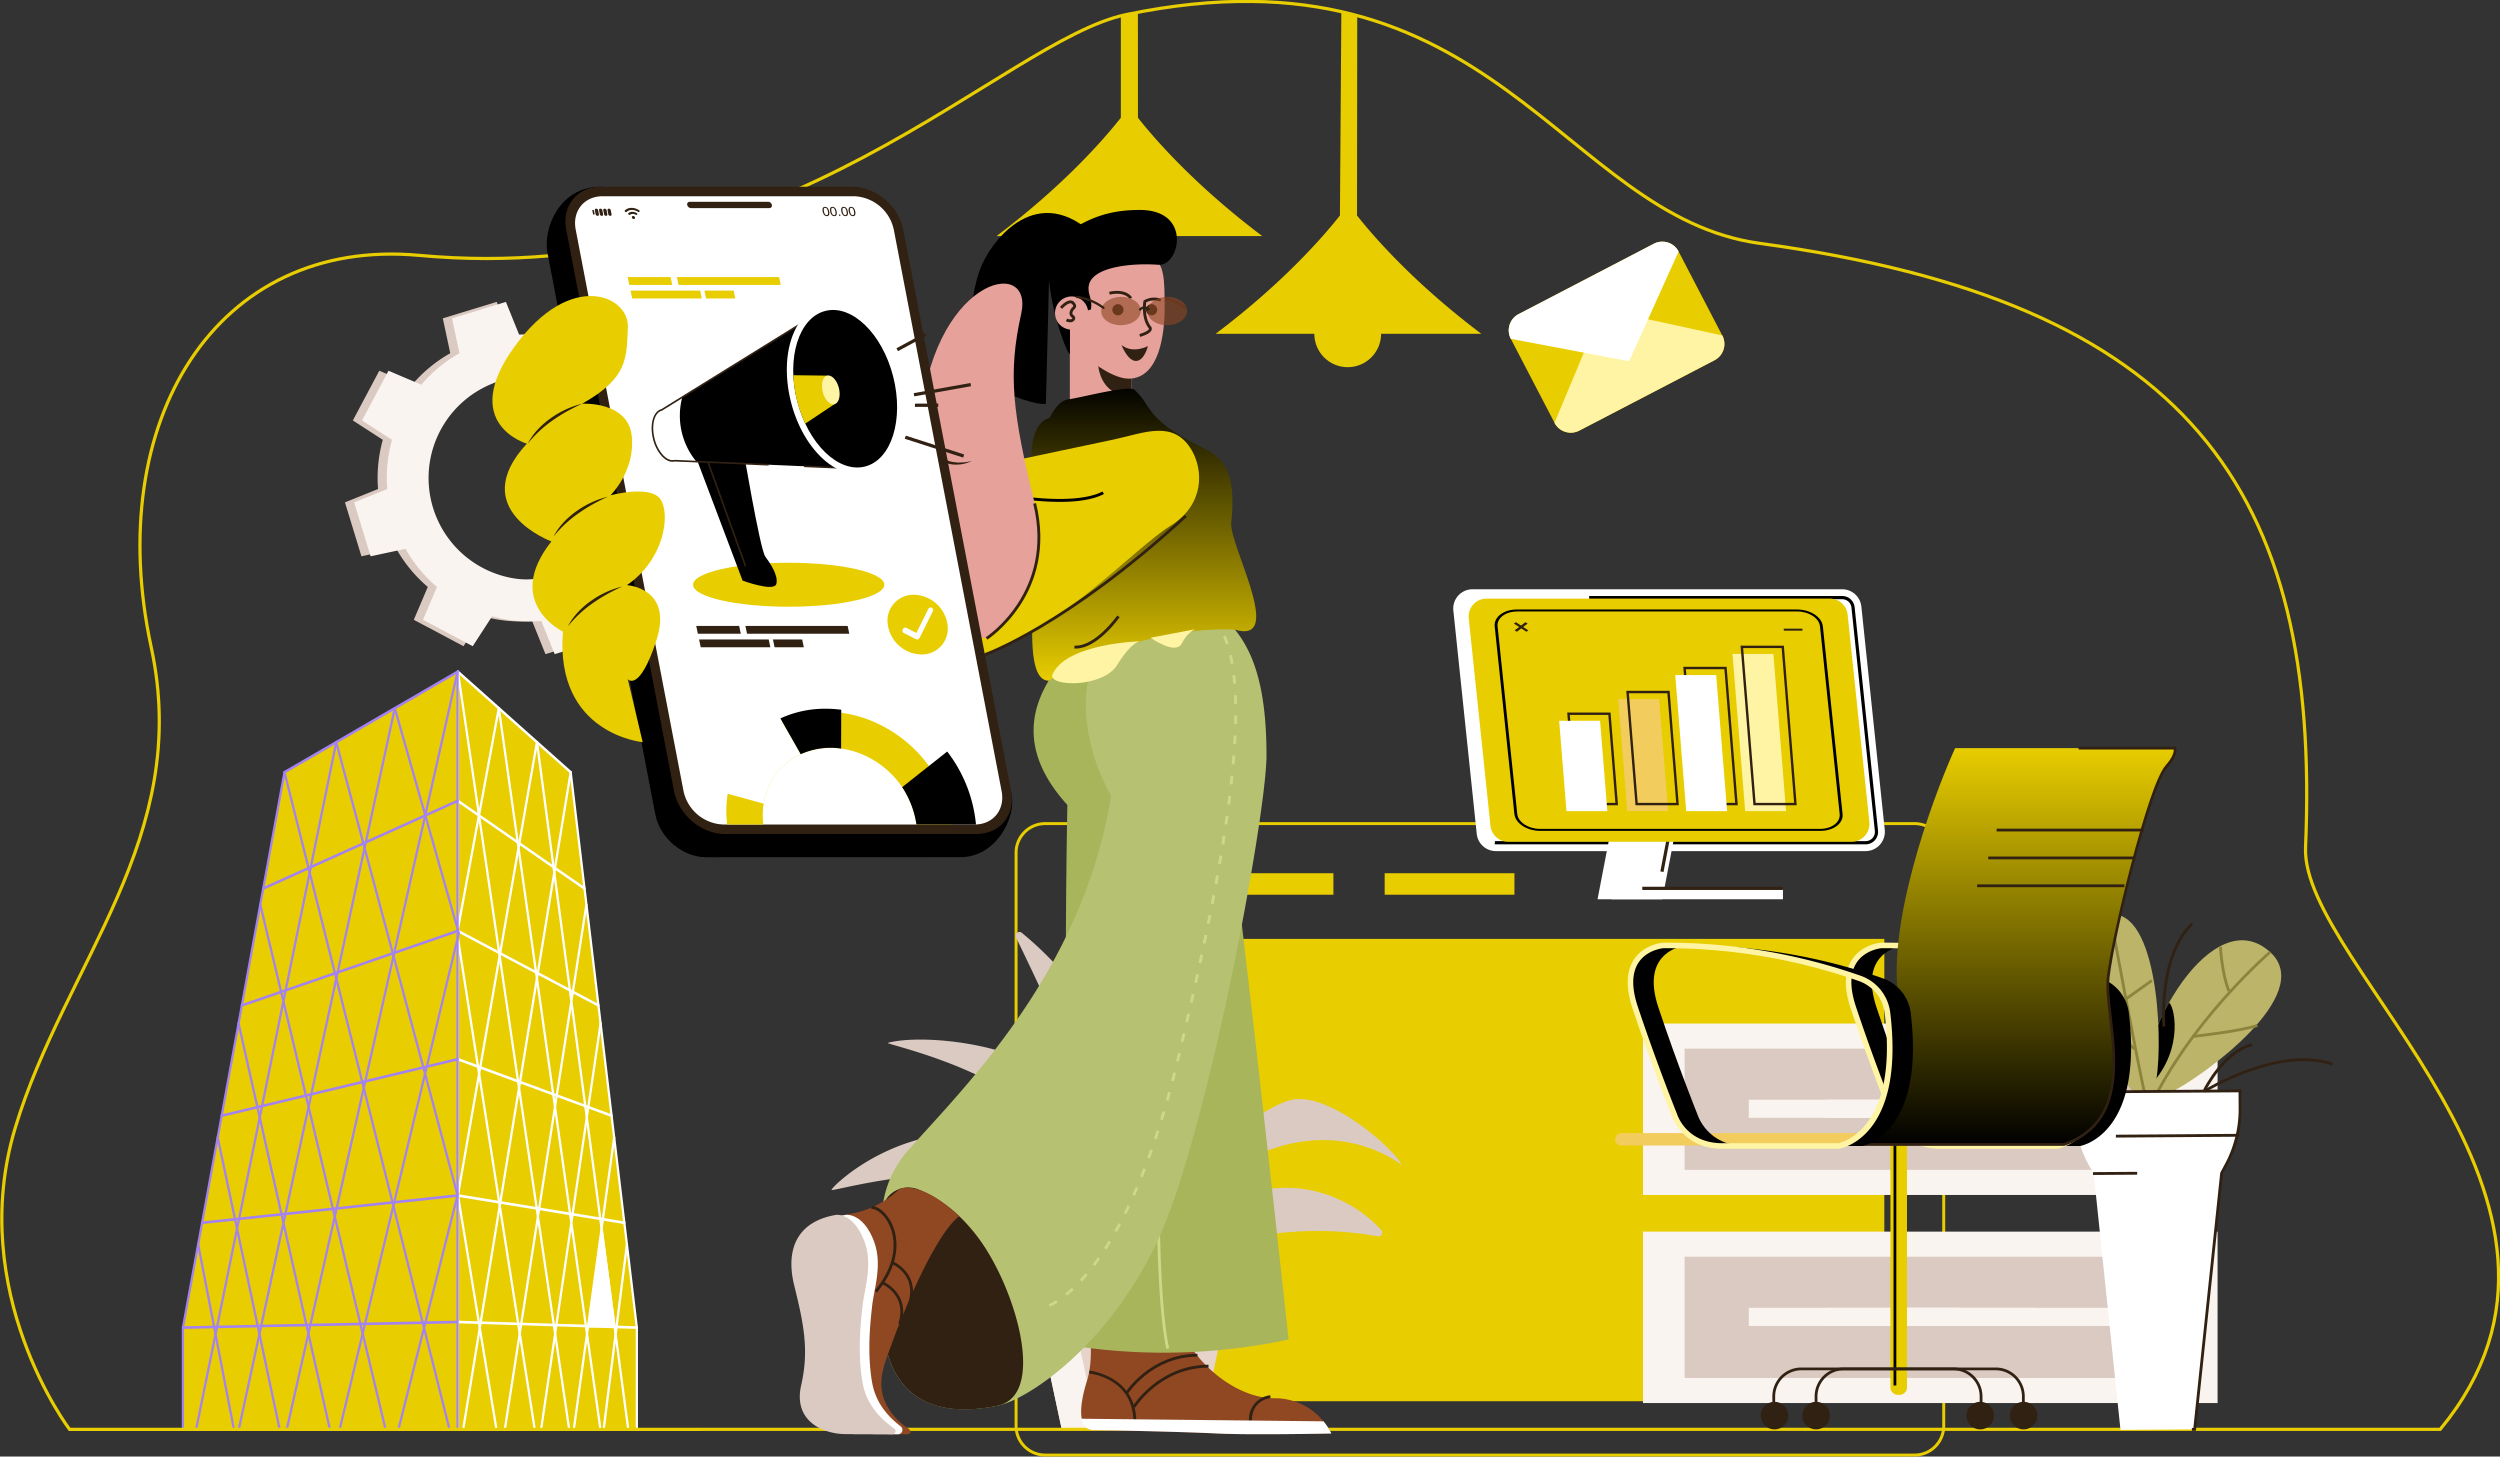 <svg xmlns="http://www.w3.org/2000/svg" xmlns:xlink="http://www.w3.org/1999/xlink" width="775.684" height="451.923" viewBox="0 0 775.684 451.923"><rect x="0" y="0" width="775.684" height="451.923" fill="#333333" stroke="none"/><defs><linearGradient id="a" x1="23.88" y1="0.5" x2="24.88" y2="0.5" gradientUnits="objectBoundingBox"><stop offset="0" stop-color="#a382f2"/><stop offset="1" stop-color="#d2d7f6"/></linearGradient><linearGradient id="b" x1="38.966" y1="0.5" x2="39.966" y2="0.5" xlink:href="#a"/><linearGradient id="c" x1="25.024" y1="0.5" x2="26.024" y2="0.5" xlink:href="#a"/><linearGradient id="d" x1="179.393" y1="0.5" x2="180.393" y2="0.5" xlink:href="#a"/><linearGradient id="e" x1="29.461" y1="0.5" x2="30.461" y2="0.5" xlink:href="#a"/><linearGradient id="f" x1="105.108" y1="0.5" x2="106.108" y2="0.5" xlink:href="#a"/><linearGradient id="g" x1="37.605" y1="0.5" x2="38.605" y2="0.5" xlink:href="#a"/><linearGradient id="h" x1="33.223" y1="0.5" x2="34.223" y2="0.5" xlink:href="#a"/><linearGradient id="i" x1="30.063" y1="0.5" x2="31.063" y2="0.5" xlink:href="#a"/><linearGradient id="j" x1="27.603" y1="0.5" x2="28.603" y2="0.5" xlink:href="#a"/><linearGradient id="k" x1="25.684" y1="0.5" x2="26.684" y2="0.5" xlink:href="#a"/><linearGradient id="l" x1="23.969" y1="0.5" x2="24.969" y2="0.5" xlink:href="#a"/><linearGradient id="m" x1="0.5" x2="0.5" y2="1" gradientUnits="objectBoundingBox"><stop offset="0" stop-color="#e8cd00"/><stop offset="1"/></linearGradient><linearGradient id="n" x1="0.5" x2="0.5" y2="1" gradientUnits="objectBoundingBox"><stop offset="0"/><stop offset="1" stop-color="#e8cd00"/></linearGradient></defs><g transform="translate(-758.757 3519.409)"><g transform="translate(1073.559 -3264.326)" style="isolation:isolate"><g transform="translate(19.039 36.23)"><rect width="250.815" height="143.449" transform="translate(250.815 143.449) rotate(180)" fill="#e8cd00"/></g><rect width="78.931" height="6.667" transform="translate(98.919 22.525) rotate(180)" fill="#e8cd00"/><rect width="40.265" height="6.667" transform="translate(155.088 22.525) rotate(180)" fill="#e8cd00"/><g transform="translate(0 0)"><path d="M1345.193,602.841H1075.409a9.489,9.489,0,0,1-9.479-9.478V415.478a9.489,9.489,0,0,1,9.479-9.478h269.784a9.491,9.491,0,0,1,9.48,9.478V593.363A9.491,9.491,0,0,1,1345.193,602.841ZM1075.409,406.92a8.568,8.568,0,0,0-8.559,8.558V593.363a8.568,8.568,0,0,0,8.559,8.558h269.784a8.568,8.568,0,0,0,8.559-8.558V415.478a8.568,8.568,0,0,0-8.559-8.558Z" transform="translate(-1065.93 -406)" fill="#e8cd00"/></g></g><g transform="translate(815.166 -3311.393)"><g transform="translate(85.07 0)"><g transform="translate(0.6 0.409)"><path d="M913.349,820.593V585.526L948.335,616.7l20.529,172.326v31.572Z" transform="translate(-913.349 -585.526)" fill="#e8cd00"/></g><g transform="translate(40.771 171.379)"><path d="M983.434,878.773l-8.778.189,4.519-32.507Z" transform="translate(-974.656 -846.455)" fill="#fff"/></g><g transform="translate(0.251 0.001)"><path d="M968.329,820.378l0-31.515L947.824,616.7l-34.309-30.566V820.378h-.7V585.313a.422.422,0,0,1,.194-.367.308.308,0,0,1,.367.043l34.986,31.168a.424.424,0,0,1,.134.268l20.532,172.383v31.571Z" transform="translate(-912.816 -584.904)" fill="#fff"/></g><g transform="translate(1.88 31.17)"><path d="M915.3,836.778,948.665,632.8a.361.361,0,0,1,.41-.325.411.411,0,0,1,.277.479L916.014,836.778Z" transform="translate(-915.302 -632.473)" fill="#fff"/></g><g transform="translate(0.251 21.849)"><path d="M966.362,831.873h-.708l-17.311-130.33-20.266,130.33h-.71l20.649-132.793-10.376-78.115L913.523,759.208l11.955,72.666h-.713l-11.943-72.591a.489.489,0,0,1,0-.158l24.525-140.551a.405.405,0,0,1,.351-.327.374.374,0,0,1,.338.345L948.4,696.626l4.281-27.531a.359.359,0,0,1,.406-.328.408.408,0,0,1,.282.475l-4.643,29.849Z" transform="translate(-912.815 -618.247)" fill="#fff"/></g><g transform="translate(0 11.311)"><path d="M957.609,826.328H956.9l-8.677-61.581L939.2,826.328h-.708l9.387-64.049-22.2-157.526-12.54,67.654,24.086,153.921h-.711L912.438,672.475a.467.467,0,0,1,0-.16l12.945-69.828a.394.394,0,0,1,.35-.322.373.373,0,0,1,.336.341l22.165,157.31,8.723-59.507a.361.361,0,0,1,.4-.335.408.408,0,0,1,.286.471l-9.063,61.838Z" transform="translate(-912.432 -602.164)" fill="#fff"/><path d="M981.815,913.863l7.23-57.456a.368.368,0,0,1,.4-.343.4.4,0,0,1,.3.462l-7.216,57.337Z" transform="translate(-936.353 -689.699)" fill="#fff"/></g><g transform="translate(0.25)"><path d="M947.329,820.377l-34.509-235a.41.41,0,0,1,.286-.472.357.357,0,0,1,.4.335l34.53,235.134Z" transform="translate(-912.814 -584.902)" fill="#fff"/><path d="M967.69,896.422l12.538-90.605a.362.362,0,0,1,.4-.339.406.406,0,0,1,.287.47L968.4,896.422Z" transform="translate(-931.734 -660.947)" fill="#fff"/></g><g transform="translate(0.251 40.076)"><path d="M913.343,646.121l39.285,27.19a.449.449,0,0,1,.122.56.344.344,0,0,1-.3.2.316.316,0,0,1-.179-.056l-39.285-27.192a.449.449,0,0,1-.123-.559A.326.326,0,0,1,913.343,646.121Z" transform="translate(-912.815 -646.065)" fill="#fff"/></g><g transform="translate(0.25 80.428)"><path d="M913.307,707.685l43.609,23.109a.437.437,0,0,1,.174.539.35.35,0,0,1-.318.24.3.3,0,0,1-.144-.037l-43.607-23.108a.439.439,0,0,1-.174-.539A.33.33,0,0,1,913.307,707.685Z" transform="translate(-912.815 -707.649)" fill="#fff"/></g><g transform="translate(0.251 120.225)"><path d="M913.27,768.4l47.681,17.524a.426.426,0,0,1,.229.513.36.36,0,0,1-.334.286.3.3,0,0,1-.1-.019L913.06,769.182a.427.427,0,0,1-.229-.512A.345.345,0,0,1,913.27,768.4Z" transform="translate(-912.815 -768.385)" fill="#fff"/></g><g transform="translate(0.451 162.541)"><path d="M913.519,832.971l51.439,8.43a.4.4,0,0,1,.3.461.372.372,0,0,1-.345.352.2.2,0,0,1-.049,0l-51.441-8.429a.4.4,0,0,1-.3-.461A.366.366,0,0,1,913.519,832.971Z" transform="translate(-913.12 -832.967)" fill="#fff"/></g><g transform="translate(0.45 201.762)"><path d="M913.469,892.825h.01l55.314,1.734a.387.387,0,0,1,.34.419.382.382,0,0,1-.351.4h-.009l-55.312-1.733a.387.387,0,0,1-.341-.419A.381.381,0,0,1,913.469,892.825Z" transform="translate(-913.12 -892.825)" fill="#fff"/></g></g><g transform="translate(0 0.002)"><g transform="translate(0.351 0.407)"><path d="M783.138,820.593V789.021L814.648,616.7l53.7-31.169V820.593Z" transform="translate(-783.138 -585.526)" fill="#e8cd00"/></g><g transform="translate(0 0)" style="mix-blend-mode:multiply;isolation:isolate"><path d="M867.818,820.378V585.972L814.769,616.76,783.3,788.849v31.529h-.7V788.807a.463.463,0,0,1,.008-.085L814.12,616.4a.409.409,0,0,1,.187-.281l53.7-31.168a.313.313,0,0,1,.34.019.435.435,0,0,1,.166.348V820.378Z" transform="translate(-782.602 -584.905)" fill="url(#a)"/></g><g transform="translate(31.512 31.169)" style="mix-blend-mode:multiply;isolation:isolate"><path d="M881.875,836.778,830.708,633a.422.422,0,0,1,.237-.506.344.344,0,0,1,.432.277L882.6,836.778Z" transform="translate(-830.694 -632.475)" fill="url(#b)"/></g><g transform="translate(4.091 21.847)" style="mix-blend-mode:multiply;isolation:isolate"><path d="M851.6,831.873l18.351-72.664L832.722,620.194l-16.083,78.885,31.7,132.795h-.727L816.3,700.717,789.563,831.873h-.717L815.917,699.1,808.8,669.279a.422.422,0,0,1,.243-.5.348.348,0,0,1,.43.283l6.777,28.4,16.085-78.892a.339.339,0,0,1,.674-.029l37.644,140.552a.459.459,0,0,1,0,.236L852.33,831.873Z" transform="translate(-788.846 -618.247)" fill="url(#c)"/></g><g transform="translate(4.723 11.309)" style="mix-blend-mode:multiply;isolation:isolate"><path d="M800.891,913.862l-11.072-57.306a.413.413,0,0,1,.264-.488.35.35,0,0,1,.418.309l11.106,57.485Z" transform="translate(-789.81 -689.697)" fill="url(#d)"/><path d="M840.3,826.328l36.973-153.917-19.46-68.384-34.228,158.25,14.411,64.05h-.721l-14.044-62.41-13.5,62.41h-.721l13.852-64.045-13.905-61.8a.418.418,0,0,1,.248-.5.35.35,0,0,1,.428.292l13.584,60.372,34.21-158.173a.366.366,0,0,1,.326-.308.341.341,0,0,1,.345.278l19.87,69.829a.47.47,0,0,1,0,.239L841.022,826.328Z" transform="translate(-796.406 -602.164)" fill="url(#e)"/></g><g transform="translate(10.784 0)" style="mix-blend-mode:multiply;isolation:isolate"><path d="M818.281,896.422,799.07,805.98a.417.417,0,0,1,.255-.494.35.35,0,0,1,.424.3L819,896.422Z" transform="translate(-799.059 -660.949)" fill="url(#f)"/><path d="M832.49,820.378h-.723l53.014-235.169a.344.344,0,0,1,.425-.29.419.419,0,0,1,.25.5Z" transform="translate(-810.336 -584.905)" fill="url(#g)"/></g><g transform="translate(24.911 40.073)" style="mix-blend-mode:multiply;isolation:isolate"><path d="M820.844,673.281l60.3-27.191a.34.34,0,0,1,.454.235.435.435,0,0,1-.2.527l-60.3,27.192a.322.322,0,0,1-.126.026.354.354,0,0,1-.327-.261A.435.435,0,0,1,820.844,673.281Z" transform="translate(-820.621 -646.063)" fill="url(#h)"/></g><g transform="translate(18.279 80.427)" style="mix-blend-mode:multiply;isolation:isolate"><path d="M810.75,730.774l66.938-23.109a.346.346,0,0,1,.432.276.422.422,0,0,1-.235.507l-66.938,23.109a.329.329,0,0,1-.1.016.361.361,0,0,1-.335-.292A.424.424,0,0,1,810.75,730.774Z" transform="translate(-810.499 -707.649)" fill="url(#i)"/></g><g transform="translate(12.023 120.221)" style="mix-blend-mode:multiply;isolation:isolate"><path d="M801.232,785.917l73.192-17.526a.357.357,0,0,1,.413.318.413.413,0,0,1-.273.483l-73.192,17.526a.29.29,0,0,1-.071.008.368.368,0,0,1-.341-.326A.41.41,0,0,1,801.232,785.917Z" transform="translate(-800.952 -768.382)" fill="url(#j)"/></g><g transform="translate(5.948 162.541)" style="mix-blend-mode:multiply;isolation:isolate"><path d="M792,841.4l78.96-8.43a.38.38,0,0,1,.38.369.394.394,0,0,1-.316.444l-78.959,8.431h-.033a.375.375,0,0,1-.347-.37A.394.394,0,0,1,792,841.4Z" transform="translate(-791.68 -832.97)" fill="url(#k)"/></g><g transform="translate(0 201.758)" style="mix-blend-mode:multiply;isolation:isolate"><path d="M782.945,894.558l84.909-1.734c.207-.025.352.175.355.4a.386.386,0,0,1-.343.415l-84.907,1.733h-.007a.413.413,0,0,1-.006-.816Z" transform="translate(-782.602 -892.822)" fill="url(#l)"/></g></g></g><path d="M570.087,167.686c-21.031-15.849-33.507-30.285-38.57-36.715L531.5,98.263l-5.292,1.164v31.541c-5.067,6.431-17.538,20.868-38.574,36.718h30.635a10.353,10.353,0,0,0,20.706,0h31.107Z" transform="translate(580.317 -3613.848)" fill="#e8cd00"/><path d="M658.061,201.353c-21.032-15.847-33.507-30.283-38.57-36.713l.065-61.967-4.929-1.37-.442,63.334c-5.065,6.428-17.538,20.868-38.572,36.715h30.635a10.353,10.353,0,0,0,20.707,0h31.108Z" transform="translate(560.315 -3617.19)" fill="#e8cd00"/><g transform="translate(1016.759 -3230.235)"><path d="M598.235,544.632c-2.657-5.065-21.484-21.718-33.248-20.185-9.66,1.256-33.655,21.738-41.555,29.035,2.906-5.645,9.167-18.981,12.014-24.527,6.654-12.946,13.766-42.084,13.174-41.516-10.5,10.084-19.507,21.969-24.287,35.852a118.11,118.11,0,0,0-3.251,12.563,73.092,73.092,0,0,0-2.918-14.421c-2.924-9.174-8.359-16.7-14.419-24.047-7.2-8.731-14.479-17.381-23.274-24.565a1.172,1.172,0,0,0-1.832,1.413c9.554,19.8,19.21,39.855,24.275,61.366.076.338.139.675.214,1.014-2.632-6.593-6.207-13.167-11.191-17.737-13.3-12.209-43.123-14.735-53.112-11.954-1.044.292,28.787,6.507,44.785,20.808,5.753,5.144,16.919,29.2,17.793,30.732-2.4-2.963-18.462-21.452-26.782-22.847-32.291-5.412-53.549,16.39-53.238,16.9-.053.739,26.373-7.381,50.233-4.041,18.823,2.632,26.1,16.645,36.892,24.929a27.066,27.066,0,0,0,6.275,11.322,1.152,1.152,0,0,0,1.956-.717,1.2,1.2,0,0,0,1.3-.76,40.745,40.745,0,0,0,1.276-3.973A106.848,106.848,0,0,1,590.8,566.915a1.176,1.176,0,0,0,1.136-1.948c-9.657-10.469-24.439-15.391-38.406-12.024A86.708,86.708,0,0,0,523,567.219a37.8,37.8,0,0,1,6.214-8.624C569.819,519.664,598.784,545.682,598.235,544.632Z" transform="translate(-421.378 -472.516)" fill="#dbcac2"/><path d="M553.394,655.163h-43.22l-12.422-58.041h68.063Z" transform="translate(-438.742 -500.845)" fill="#e6d4cb"/><path d="M521.292,655.163H510.174l-12.422-58.041h10.923Z" transform="translate(-438.742 -500.845)" fill="#faf4f0"/></g><g transform="translate(1268.539 -3201.831)"><rect width="178.27" height="53.187" transform="translate(0 0)" fill="#faf4f0"/><rect width="152.471" height="37.614" transform="translate(12.898 7.786)" fill="#dbcac2"/><rect width="64.94" height="5.62" transform="translate(32.823 23.637)" fill="#faf4f0"/><rect width="64.938" height="5.62" transform="translate(56.748 23.637)" fill="#faf4f0"/><rect width="64.938" height="5.62" transform="translate(80.862 23.637)" fill="#faf4f0"/></g><g transform="translate(1268.539 -3137.268)"><rect width="178.27" height="53.186" fill="#faf4f0"/><rect width="152.471" height="37.617" transform="translate(12.898 7.784)" fill="#dbcac2"/><rect width="64.94" height="5.622" transform="translate(32.823 23.637)" fill="#faf4f0"/><rect width="64.938" height="5.622" transform="translate(56.748 23.637)" fill="#faf4f0"/><rect width="64.938" height="5.622" transform="translate(80.862 23.637)" fill="#faf4f0"/></g><g transform="translate(1226.88 -3444.432)"><path d="M757.169,232.087l-41.962,21.836a5.693,5.693,0,0,1-7.678-2.422l-13.557-26.055a5.691,5.691,0,0,1,2.422-7.676l41.962-21.836a5.692,5.692,0,0,1,7.676,2.422l13.558,26.053A5.692,5.692,0,0,1,757.169,232.087Z" transform="translate(-693.328 -195.29)" fill="#e8cd00"/><path d="M761.347,238.467,719.385,260.3a5.693,5.693,0,0,1-7.678-2.422l13.24-31.669a4.658,4.658,0,0,1,5.289-2.752l33.534,7.329A5.692,5.692,0,0,1,761.347,238.467Z" transform="translate(-697.506 -201.67)" fill="#fff4a3"/><path d="M730.668,232.4l-36.7-6.955a5.691,5.691,0,0,1,2.422-7.676l41.962-21.836a5.692,5.692,0,0,1,7.676,2.422Z" transform="translate(-693.328 -195.29)" fill="#fff"/></g><g transform="translate(865.788 -3425.745)"><path d="M241.919,296.1a44.291,44.291,0,0,0,9.761,11.832l-4.335,10.183,15.424,8.2,6.017-9.29a44.01,44.01,0,0,0,15.269,1.475l4.138,10.267,16.726-5.111-2.309-10.825a44.328,44.328,0,0,0,11.833-9.761l10.183,4.335,8.2-15.424-9.288-6.017a44.315,44.315,0,0,0,1.475-15.269l10.264-4.138-5.109-16.726-10.826,2.313a44.05,44.05,0,0,0-9.761-11.835l4.338-10.183-15.428-8.2-6.016,9.29a44.184,44.184,0,0,0-15.269-1.476l-4.138-10.266-16.724,5.11,2.31,10.826a44.071,44.071,0,0,0-11.835,9.76l-10.183-4.335-8.2,15.427,9.29,6.016a44.01,44.01,0,0,0-1.475,15.269l-10.266,4.138,5.11,16.726Zm8.532-12.755a31.56,31.56,0,1,1,39.407,20.956A31.56,31.56,0,0,1,250.45,283.349Z" transform="translate(-225.983 -219.476)" fill="#dbcac2"/><g transform="translate(2.853)"><path d="M245.614,296.1a44.276,44.276,0,0,0,9.761,11.832l-4.338,10.183,15.428,8.2,6.017-9.29a44.009,44.009,0,0,0,15.268,1.475l4.141,10.267,16.722-5.111L306.3,312.839a44.308,44.308,0,0,0,11.834-9.761l10.183,4.335,8.2-15.424-9.29-6.017a44.372,44.372,0,0,0,1.477-15.269l10.264-4.138-5.11-16.726L323.04,252.15a44.144,44.144,0,0,0-9.759-11.835l4.333-10.183-15.424-8.2-6.02,9.29a44.166,44.166,0,0,0-15.267-1.476l-4.141-10.266-16.724,5.11,2.311,10.826a44.052,44.052,0,0,0-11.833,9.76l-10.186-4.335-8.2,15.427,9.288,6.016a44.1,44.1,0,0,0-1.476,15.269l-10.266,4.138,5.114,16.726Zm8.532-12.755a31.56,31.56,0,1,1,39.407,20.956A31.56,31.56,0,0,1,254.146,283.349Z" transform="translate(-229.676 -219.476)" fill="#faf4f0"/></g></g><g transform="translate(992.278 -3402.027)"><g transform="translate(0 0)"><path d="M401.244,305.7a32.073,32.073,0,0,0,7.073,8.577l-3.144,7.377,11.181,5.946,4.362-6.731a32,32,0,0,0,11.067,1.069l3,7.438,12.121-3.7-1.673-7.847a32.059,32.059,0,0,0,8.576-7.071l7.38,3.142,5.946-11.179-6.733-4.36a32.18,32.18,0,0,0,1.072-11.067l7.439-3L465.2,272.176l-7.844,1.674a32.043,32.043,0,0,0-7.073-8.575l3.142-7.381-11.18-5.944-4.36,6.731a32.143,32.143,0,0,0-11.064-1.07l-3-7.439-12.121,3.7,1.674,7.844a32.022,32.022,0,0,0-8.579,7.074l-7.378-3.143-5.945,11.18L398.2,281.2a31.953,31.953,0,0,0-1.071,11.064l-7.44,3,3.706,12.117Zm6.182-9.24a22.872,22.872,0,1,1,28.559,15.186A22.87,22.87,0,0,1,407.426,296.464Z" transform="translate(-389.693 -250.173)" fill="#dbcac2"/></g><g transform="translate(2.071 0)"><path d="M403.922,305.7A32.109,32.109,0,0,0,411,314.282l-3.144,7.377,11.18,5.946,4.362-6.731a31.987,31.987,0,0,0,11.063,1.069l3,7.438,12.121-3.7-1.674-7.847a32.035,32.035,0,0,0,8.576-7.071l7.381,3.142,5.943-11.179-6.731-4.36a32.1,32.1,0,0,0,1.069-11.067l7.44-3-3.706-12.121-7.844,1.674a31.99,31.99,0,0,0-7.074-8.575l3.142-7.381-11.176-5.944-4.364,6.731a32.13,32.13,0,0,0-11.064-1.07l-3-7.439-12.119,3.7,1.672,7.844a31.945,31.945,0,0,0-8.575,7.074l-7.382-3.143-5.943,11.18,6.733,4.362a31.842,31.842,0,0,0-1.071,11.064l-7.44,3,3.706,12.117Zm6.182-9.24a22.872,22.872,0,1,1,28.561,15.186A22.875,22.875,0,0,1,410.1,296.464Z" transform="translate(-392.373 -250.173)" fill="#faf4f0"/></g></g><path d="M109.2,541.87s-32.243-42.559-16.843-93.586,54.949-90.017,42.19-149.057c-15.152-70.111,20.131-127.412,83.144-121.612,113.536,10.455,180.949-66.78,219.469-74.736C551.284,79.313,572.1,165.5,633.7,173.9c132.937,18.127,174.027,76.137,169.271,187.4-1.567,36.6,100.228,109.895,41.78,180.567Z" transform="translate(671.134 -3617.788)" fill="none" stroke="#e8cd00" stroke-width="1"/><g transform="translate(1398.698 -3235.875)"><g transform="translate(8.466)"><g transform="translate(16.699 8.211)"><path d="M987.527,479.492c-18.046-16.318-41.464,26.419-39.084,43.218l8.959-.06C966.079,518.393,1002.14,492.7,987.527,479.492Z" transform="translate(-948.275 -475.844)" fill="#bcb469"/></g><g transform="translate(20.791 11.524)"><path d="M954.349,523.823c13.12-24.392,34.455-42.838,34.67-43.02l-.576-.672c-.215.185-21.673,18.734-34.873,43.273Z" transform="translate(-953.57 -480.131)" fill="#8c843d"/></g><g transform="translate(31.872 34.192)"><path d="M968.009,513.782c.637-.07,15.632-1.746,20.191-3.488l-.314-.825c-4.454,1.7-19.819,3.417-19.974,3.434Z" transform="translate(-967.912 -509.469)" fill="#8c843d"/></g><g transform="translate(40.081 10.139)"><path d="M981.2,492.292l.818-.335c-2.121-5.179-2.591-13.535-2.6-13.619l-.883.046C978.556,478.735,979.02,486.977,981.2,492.292Z" transform="translate(-978.537 -478.339)" fill="#8c843d"/></g><g transform="translate(16.699 27.533)"><path d="M956.191,500.851c-5.436,9.67-8.712,20.735-7.748,27.544C960.893,517.388,958.186,502.633,956.191,500.851Z" transform="translate(-948.275 -500.851)"/></g><path d="M936.543,465.928c-15.961-6.508-10.9,33.185,3.22,54.39l6.517-.043C949.5,514.934,949.467,471.2,936.543,465.928Z" transform="translate(-926.662 -465.216)" fill="#bcb469"/><g transform="translate(6.735 4.841)"><path d="M945.079,521.813l.864-.19c-2.58-11.771-9.623-49.758-9.694-50.141l-.869.161C935.45,472.024,942.5,510.026,945.079,521.813Z" transform="translate(-935.379 -471.482)" fill="#8c843d"/></g><g transform="translate(6.494 34.688)"><g transform="translate(0 0)"><rect width="0.884" height="9.86" transform="translate(0 0.628) rotate(-45.272)" fill="#8c843d"/></g></g><g transform="translate(11.113 20.337)"><g transform="translate(0 0)"><rect width="9.682" height="0.884" transform="translate(0 5.615) rotate(-35.446)" fill="#8c843d"/></g></g></g><g transform="translate(3.676 54.939)"><path d="M971.844,536.321l.037,5.48a36.34,36.34,0,0,1-4.522,17.8l-1.194,2.163-8.381,79.582-23.009.154-8.3-79.469-1.222-2.148a36.339,36.339,0,0,1-4.76-17.738l-.036-5.478Z" transform="translate(-920.462 -536.321)" fill="#fff"/></g><g transform="translate(16.56 68.284)"><g transform="translate(0 0)"><rect width="38.276" height="0.884" transform="matrix(1, -0.007, 0.007, 1, 0, 0.257)" fill="#312113"/></g></g><g transform="translate(9.466 80.055)"><g transform="translate(0 0)"><rect width="13.698" height="0.884" transform="translate(0 0.092) rotate(-0.385)" fill="#312113"/></g></g><g transform="translate(3.672 54.494)"><path d="M956.936,641.661l1.246-.008,8.413-79.885,1.151-2.085a36.872,36.872,0,0,0,4.576-18.017l-.039-5.921-51.826.346.007.884,50.94-.341.034,5.037a35.982,35.982,0,0,1-4.467,17.585l-1.246,2.328-8.339,79.19-.456,0Z" transform="translate(-920.457 -535.746)" fill="#312113"/></g><g transform="translate(0 42.199)"><path d="M931.7,532.866l.823-.323c-3.327-8.472-16.011-12.542-16.549-12.71l-.265.843C915.832,520.717,928.523,524.79,931.7,532.866Z" transform="translate(-915.704 -519.833)" fill="#312113"/></g><g transform="translate(43.639 40.19)"><path d="M972.976,532.006c.059-.121,6.05-12.028,14.52-13.91l-.192-.864c-8.885,1.976-14.87,13.875-15.12,14.382Z" transform="translate(-972.184 -517.232)" fill="#312113"/></g><g transform="translate(43.739 44.817)"><path d="M972.781,533.857c.226-.142,22.952-14.113,39.423-8.377l.291-.836c-16.876-5.871-39.951,8.319-40.182,8.463Z" transform="translate(-972.313 -523.222)" fill="#312113"/></g><g transform="translate(30.893 2.786)"><path d="M955.813,501.034l.882-.071c-.018-.216-1.628-21.777,8.619-31.5l-.609-.641C954.15,478.836,955.74,500.133,955.813,501.034Z" transform="translate(-955.687 -468.822)" fill="#312113"/></g></g><g transform="translate(1259.923 -3287.713)"><g transform="translate(71.544 60.778)"><g transform="translate(17.459 0.867)"><path d="M899.306,540.148h7.175s19.744-3.121,15.171-41.225a13.093,13.093,0,0,0-8.48-10.745,181.681,181.681,0,0,0-61.133-10.269s-.285.026-.752.113A179.775,179.775,0,0,1,906,488.177a13.077,13.077,0,0,1,8.48,10.745C919.05,537.027,899.306,540.148,899.306,540.148Z" transform="translate(-851.287 -477.908)"/></g><g transform="translate(0.905 0.867)"><path d="M831.314,497.176c6.034,18.1,12.214,33.4,12.214,33.4s2.939,9.57,14.86,9.57h7.174c-11.92,0-14.868-9.57-14.868-9.57s-6.18-15.3-12.206-33.4c-5.2-15.586,5-18.62,7.927-19.155q-3.151-.117-6.423-.113S825.28,479.084,831.314,497.176Z" transform="translate(-829.861 -477.908)"/></g><path d="M842.422,530.649c-.063-.152-6.26-15.535-12.232-33.449-2.137-6.411-1.989-11.523.44-15.193,3.107-4.7,8.753-5.2,8.991-5.218l.069,0a182.638,182.638,0,0,1,61.43,10.326,13.877,13.877,0,0,1,9.041,11.455c4.623,38.485-15.055,42.044-15.895,42.176l-36.184.011C845.671,540.754,842.427,530.682,842.422,530.649Zm66.023-31.875a12.153,12.153,0,0,0-7.917-10.036,180.838,180.838,0,0,0-60.8-10.223c-.414.043-5.116.6-7.658,4.445-2.121,3.206-2.2,7.812-.243,13.693,5.955,17.863,12.133,33.2,12.219,33.417.114.366,2.93,8.957,14.035,8.957h35.97C895.19,538.8,912.751,534.614,908.445,498.773Z" transform="translate(-828.691 -476.786)" fill="#fff4a3"/></g><g transform="translate(0 119.872)"><path d="M738.025,557.131h84.807v-3.862H738.025a1.931,1.931,0,0,0-1.931,1.932h0A1.931,1.931,0,0,0,738.025,557.131Z" transform="translate(-736.094 -553.269)" fill="#f2cd5d"/></g><g transform="translate(85.382 121.45)"><path d="M849.171,634.948h0a2.372,2.372,0,0,0,2.57-2.1V555.311H846.6v77.535A2.372,2.372,0,0,0,849.171,634.948Z" transform="translate(-846.6 -555.311)" fill="#e8cd00"/></g><g transform="translate(86.352 122.342)"><rect width="0.864" height="75.847"/></g><g transform="translate(61.873 192.604)"><path d="M816.174,663.58h.865v-7.2a8.119,8.119,0,0,1,8.11-8.11h34.114a8.119,8.119,0,0,1,8.111,8.11v6.029h.865v-6.029a8.985,8.985,0,0,0-8.976-8.975H825.148a8.984,8.984,0,0,0-8.974,8.975Z" transform="translate(-816.174 -647.403)" fill="#312113"/></g><g transform="translate(48.752 192.604)"><path d="M799.192,663.58h.865v-7.2a8.119,8.119,0,0,1,8.11-8.11h60.356a8.119,8.119,0,0,1,8.11,8.11v6.029h.864v-6.029a8.984,8.984,0,0,0-8.974-8.975H808.166a8.985,8.985,0,0,0-8.974,8.975Z" transform="translate(-799.192 -647.403)" fill="#312113"/></g><g transform="translate(58.048 203.254)"><path d="M811.223,665.457a4.271,4.271,0,1,0,4.271-4.271A4.271,4.271,0,0,0,811.223,665.457Z" transform="translate(-811.223 -661.186)" fill="#312113"/></g><g transform="translate(45.15 203.254)"><path d="M794.53,665.457a4.272,4.272,0,1,0,4.272-4.271A4.271,4.271,0,0,0,794.53,665.457Z" transform="translate(-794.53 -661.186)" fill="#312113"/></g><g transform="translate(122.431 203.254)"><path d="M894.551,665.457a4.271,4.271,0,1,0,4.271-4.271A4.271,4.271,0,0,0,894.551,665.457Z" transform="translate(-894.551 -661.186)" fill="#312113"/></g><g transform="translate(108.968 203.254)"><path d="M877.126,665.457a4.272,4.272,0,1,0,4.272-4.271A4.272,4.272,0,0,0,877.126,665.457Z" transform="translate(-877.126 -661.186)" fill="#312113"/></g><g transform="translate(73.412 0.433)"><path d="M896.955,521.654H831.108c2.973-.577,17.984-5.612,14.135-48.224-2.3-25.412,13.142-64.381,17.913-74.747h68.228c.19,1.2-.291,3.022-2.64,5.665-5.3,5.959-16.553,52.087-18.1,65.329C909.144,482.55,921.4,513.065,896.955,521.654Z" transform="translate(-831.108 -398.684)" fill="url(#m)"/></g><g transform="translate(73.411)"><path d="M831.107,521.959h65.921l.07-.025c18.527-6.511,16.3-25.739,14.677-39.78-.579-5-1.079-9.317-.7-12.554,1.612-13.823,12.808-59.261,17.992-65.092,2.082-2.343,3.006-4.368,2.744-6.019l-.058-.365h-30.3v.865h29.539c.026,1.32-.855,3.019-2.568,4.946-5.548,6.242-16.769,53.268-18.2,65.566-.389,3.336.117,7.7.7,12.753,1.678,14.5,3.767,32.537-14.036,38.841H831.107Z" transform="translate(-831.107 -398.124)" fill="#312113"/></g><g transform="translate(3.861 60.778)"><g transform="translate(17.459 0.867)"><path d="M811.707,540.148h7.175s19.743-3.121,15.171-41.225a13.092,13.092,0,0,0-8.48-10.745,181.674,181.674,0,0,0-61.133-10.269s-.285.026-.753.113a179.775,179.775,0,0,1,54.71,10.156,13.078,13.078,0,0,1,8.481,10.745C831.45,537.027,811.707,540.148,811.707,540.148Z" transform="translate(-763.687 -477.908)"/></g><g transform="translate(0.905 0.867)"><path d="M743.714,497.176c6.034,18.1,12.215,33.4,12.215,33.4s2.938,9.57,14.859,9.57h7.175c-11.92,0-14.868-9.57-14.868-9.57s-6.181-15.3-12.206-33.4c-5.2-15.586,5.005-18.62,7.927-19.155q-3.15-.117-6.423-.113S737.68,479.084,743.714,497.176Z" transform="translate(-742.261 -477.908)"/></g><path d="M754.822,530.649c-.063-.152-6.26-15.535-12.232-33.449-2.137-6.411-1.989-11.523.441-15.193,3.107-4.7,8.753-5.2,8.991-5.218l.069,0a182.633,182.633,0,0,1,61.43,10.326,13.878,13.878,0,0,1,9.042,11.455c4.623,38.485-15.056,42.044-15.9,42.176l-36.184.011C758.071,540.754,754.828,530.682,754.822,530.649Zm66.023-31.875a12.151,12.151,0,0,0-7.917-10.036,180.835,180.835,0,0,0-60.8-10.223c-.414.043-5.116.6-7.658,4.445-2.122,3.206-2.2,7.812-.243,13.693,5.955,17.863,12.133,33.2,12.219,33.417.115.366,2.93,8.957,14.035,8.957h35.971C807.591,538.8,825.151,534.614,820.845,498.773Z" transform="translate(-741.091 -476.786)" fill="#fff4a3"/></g><g transform="translate(118.336 25.419)"><rect width="45.686" height="0.865" fill="#312113"/></g><g transform="translate(115.743 34.064)"><rect width="45.686" height="0.864" fill="#312113"/></g><g transform="translate(112.285 42.708)"><rect width="45.686" height="0.865" fill="#312113"/></g></g><g transform="translate(1209.659 -3336.576)"><path d="M798.977,416.128h-114.7a5.979,5.979,0,0,1-5.947-5.355l-7.256-69.289a5.978,5.978,0,0,1,5.946-6.6h114.7a5.978,5.978,0,0,1,5.946,5.356l7.257,69.288A5.979,5.979,0,0,1,798.977,416.128Z" transform="translate(-671.039 -334.883)" fill="#fff"/><g transform="translate(12.849 2.095)"><path d="M802.758,414.65h-114.7c-.131,0-.26-.007-.387-.018l.1-.994c.1.008.193.014.292.014h114.7a2.888,2.888,0,0,0,2.87-3.186l-7.257-69.288a2.878,2.878,0,0,0-2.87-2.585H716.992v-1H795.5a3.874,3.874,0,0,1,3.862,3.479l7.257,69.288a3.884,3.884,0,0,1-3.863,4.288Z" transform="translate(-687.669 -337.595)"/></g><g transform="translate(44.777 46.51)"><path d="M728.992,444.753h20.09l7.286-37.949a9.865,9.865,0,0,0-9.688-11.725h0a9.864,9.864,0,0,0-9.687,8Z" transform="translate(-728.992 -395.079)" fill="#fff"/></g><g transform="translate(50.577 47.74)"><path d="M751.161,436.655l-.981-.189,5.706-29.72a7.636,7.636,0,0,0-15-2.88l-3.408,17.756-.981-.189,3.409-17.756a8.635,8.635,0,0,1,16.96,3.258Z" transform="translate(-736.498 -396.671)" fill="#312113"/></g><g transform="translate(49.09 92.799)"><rect width="53.207" height="3.386" transform="translate(53.207 3.386) rotate(180)" fill="#fff"/></g><g transform="translate(58.657 92.299)"><rect width="43.64" height="0.999" fill="#312113"/></g><g transform="translate(44.035 20.827)"><path d="M728.031,367.136c0,2.926,7.958,5.3,17.772,5.3s17.772-2.374,17.772-5.3-7.957-5.3-17.772-5.3S728.031,364.21,728.031,367.136Z" transform="translate(-728.031 -361.838)" fill="#f2cd5d"/></g><g transform="translate(4.779 2.9)"><path d="M796.031,414.082H689.515a5.552,5.552,0,0,1-5.521-4.973l-6.739-64.343a5.552,5.552,0,0,1,5.522-6.13H789.292a5.552,5.552,0,0,1,5.521,4.974l6.738,64.343A5.551,5.551,0,0,1,796.031,414.082Z" transform="translate(-677.224 -338.636)" fill="#e8cd00"/></g><g transform="translate(12.839 6.274)"><path d="M781.5,343H694.577c-4.108,0-7.2,2.344-6.9,5.226l6.112,58.245c.3,2.882,3.89,5.226,8,5.226h86.927c4.107,0,7.2-2.344,6.9-5.226L789.5,348.229C789.2,345.347,785.612,343,781.5,343Zm13.215,63.471c.266,2.536-2.458,4.6-6.072,4.6H701.721c-3.615,0-6.771-2.063-7.037-4.6l-6.112-58.245c-.266-2.536,2.458-4.6,6.072-4.6h86.926c3.614,0,6.771,2.062,7.037,4.6Z" transform="translate(-687.656 -343.003)"/><g transform="translate(5.995 3.94)"><g transform="translate(0.219)"><path d="M695.7,350.636l.68.444,3.346-2.534-.68-.444Z" transform="translate(-695.699 -348.103)" fill="#312113"/></g><path d="M695.415,348.546l3.878,2.534.586-.444L696,348.1Z" transform="translate(-695.415 -348.103)" fill="#312113"/></g><g transform="translate(22.523 17.775)"><g transform="translate(36.017)"><path d="M780.328,408.983H766.883l-3.462-42.975h13.445Zm-12.753-.75h11.94l-3.341-41.474h-11.94Z" transform="translate(-763.421 -366.008)" fill="#312113"/></g><g transform="translate(0 14.191)"><path d="M732.569,413.158H719.125l-2.319-28.783h13.445Zm-12.753-.75h11.941l-2.2-27.283h-11.94Z" transform="translate(-716.806 -384.375)" fill="#312113"/></g></g><g transform="translate(89.68 5.951)"><path d="M803.79,351.333h5.794l-.066-.628h-5.794Z" transform="translate(-803.724 -350.705)" fill="#312113"/></g><g transform="translate(20.026 13.798)"><g transform="translate(53.782)"><path d="M787.111,409.635H799.8l-3.93-48.774H783.182Z" transform="translate(-783.182 -360.861)" fill="#fff4a3"/></g><g transform="translate(36.017 6.549)"><path d="M763.591,411.563h12.693l-3.4-42.225H760.19Z" transform="translate(-760.19 -369.338)" fill="#fff"/></g><g transform="translate(18.326 14.009)"><path d="M740.093,413.758h12.692l-2.8-34.765H737.292Z" transform="translate(-737.292 -378.993)" fill="#f2cd5d"/></g><g transform="translate(0 20.741)"><path d="M715.832,415.738h12.693L726.267,387.7H713.574Z" transform="translate(-713.574 -387.705)" fill="#fff"/></g></g><g transform="translate(76.304 11.225)"><path d="M803.848,407.055H790.4l-3.99-49.524h13.445Zm-12.753-.75h11.94l-3.869-48.024h-11.94Z" transform="translate(-786.413 -357.531)" fill="#312113"/></g><g transform="translate(40.848 25.235)"><path d="M756.83,411.178H743.385l-2.861-35.515h13.445Zm-12.753-.75h11.94l-2.741-34.014h-11.94Z" transform="translate(-740.524 -375.663)" fill="#312113"/></g></g></g><g transform="translate(1004.305 -3454.267)"><g transform="translate(55.65 0.94)"><path d="M501.631,202.2c-.189-9.483,16.15-9.332,16.15-9.332-18.206-19.913-32.839-2.184-36.886,6.69-5.289,11.6-4.715,34.169,1.386,36.827l1.776-1.6,1.39,3.158c3.405,2.447,12.52,5.6,15.156,5.02C500.6,242.955,501.643,202.782,501.631,202.2Z" transform="translate(-477.285 -183.777)"/></g><g transform="translate(89.899 344.125)"><path d="M550.984,627.946H523.628s2.379,10.875-.169,19.03-3.059,15.463,2.378,15.463,27.7.509,38.06,1.019,35.342,0,35.342,0A19.5,19.5,0,0,0,581.5,652.52C570.455,652.52,556.761,642.728,550.984,627.946Z" transform="translate(-521.611 -627.946)" fill="#904823"/><g transform="translate(2.483 15.996)"><path d="M539.46,664.642h-.894c0-13.567-13.181-15.047-13.742-15.1l.088-.89C525.058,648.664,539.46,650.258,539.46,664.642Z" transform="translate(-524.824 -648.649)" fill="#312113"/></g><g transform="translate(13.702 10.77)"><path d="M540.1,654.379l-.757-.476c.074-.118,7.64-11.933,22.38-12.018l.005.893C547.493,642.86,540.175,654.263,540.1,654.379Z" transform="translate(-539.345 -641.885)" fill="#312113"/></g><g transform="translate(15.994 14.167)"><path d="M543.072,659.622l-.761-.468c.079-.128,8.031-12.781,23.529-12.872l0,.894C550.838,647.265,543.149,659.5,543.072,659.622Z" transform="translate(-542.311 -646.282)" fill="#312113"/></g><g transform="translate(52.083 23.643)"><path d="M589.913,666.462h-.894a7.483,7.483,0,0,1,6.605-7.916l.077.89C595.464,659.457,589.913,660.023,589.913,666.462Z" transform="translate(-589.019 -658.546)" fill="#312113"/></g><g transform="translate(0.063 30.927)"><path d="M521.692,667.973c.467,2.718,2.118,3.566,4.163,3.566,5.437,0,27.7.51,38.061,1.02s35.342,0,35.342,0a17.8,17.8,0,0,0-2.431-3.779Z" transform="translate(-521.692 -667.973)" fill="#fff"/></g></g><g transform="translate(75.149 135.552)"><path d="M530.162,358.079c-5.521.18-17.636,1.569-22.711,9.978s-9.912,22.009,5.55,39c0,0-2.718,132.225,4.758,168.247a186.031,186.031,0,0,0,63.888-2.379s-22.063-203.876-25.572-209.664S535.131,357.917,530.162,358.079Z" transform="translate(-502.522 -358)" fill="#a9b55b"/></g><g transform="translate(113.245 237.742)"><path d="M554.911,605.914c-5.555-25.756-1.916-114.759-1.879-115.654l.893.037c-.037.9-3.672,89.785,1.86,115.429Z" transform="translate(-551.827 -490.26)" fill="#cdd889"/></g><g transform="translate(28.042 123.82)"><path d="M550.335,348.258c6.915,7.869,10.589,19.707,10.589,40.034,0,18.444-18.709,119.993-34.6,152.3s-40.1,47.745-48.935,49.445-35.682,5.862-35.682-29.564c0-12.818-.066-21.666-.152-27.738a32.376,32.376,0,0,1,8.122-21.9c17-19.236,54.251-55.266,63.037-110.133,0,0-18.565-29.788,1.494-54.476C518.627,340.788,544.958,342.137,550.335,348.258Z" transform="translate(-441.553 -342.815)" fill="#b6c172"/></g><g transform="translate(113.503 26.618)"><path d="M560.728,221.108a.351.351,0,0,1-.179-.074,18.225,18.225,0,0,0-8.076-3.315.355.355,0,0,1,.084-.705,18.619,18.619,0,0,1,8.434,3.465.355.355,0,0,1-.263.63Z" transform="translate(-552.161 -217.012)" fill="#312113"/></g><g transform="translate(79.872 132.03)"><path d="M509.029,561.746l-.395-.8a22.891,22.891,0,0,0,2.282-1.3l.484.753A23.888,23.888,0,0,1,509.029,561.746Zm5.295-3.482-.565-.693c.664-.541,1.334-1.125,2-1.741l.608.654C515.688,557.114,515,557.712,514.324,558.265Zm4.582-4.331-.654-.609c.589-.634,1.182-1.3,1.761-1.989l.683.578C520.106,552.61,519.5,553.29,518.905,553.933Zm4.033-4.827-.712-.54q.774-1.021,1.568-2.15l.732.515C523.991,547.692,523.461,548.415,522.939,549.106Zm3.59-5.154-.751-.485q.7-1.087,1.411-2.261l.765.463Q527.236,542.854,526.529,543.952Zm3.227-5.385-.78-.437q.637-1.136,1.279-2.343l.789.419Q530.4,537.426,529.757,538.568Zm2.924-5.548-.8-.4q.581-1.172,1.164-2.4l.808.382Q533.266,531.842,532.681,533.019Zm2.663-5.677-.816-.363q.533-1.2,1.065-2.45l.822.348Q535.881,526.139,535.344,527.343Zm2.44-5.774-.829-.334q.49-1.218.98-2.486l.834.321Q538.277,520.345,537.784,521.569Zm2.244-5.852-.84-.307q.453-1.236.9-2.516l.844.3Q540.483,514.476,540.028,515.717ZM542.1,509.8l-.848-.284q.419-1.251.836-2.541l.851.274Q542.518,508.55,542.1,509.8Zm1.915-5.964-.854-.264q.388-1.261.775-2.561l.857.256Q544.405,502.574,544.014,503.841Zm1.777-6.007-.86-.244q.36-1.272.721-2.578l.862.237Q546.153,496.558,545.791,497.834Zm1.651-6.041-.865-.227q.337-1.281.671-2.591l.865.22Q547.78,490.51,547.442,491.793Zm1.536-6.071-.868-.212q.309-1.266.614-2.559l.881.161-.011.044Q549.288,484.453,548.978,485.721Zm1.446-6.091-.87-.2.611-2.611.871.2Zm1.422-6.1-.871-.2.6-2.612.871.2Zm1.4-6.1-.871-.2.593-2.616.872.2Zm1.375-6.11-.873-.194.58-2.618.873.192Zm1.344-6.116-.874-.19.566-2.62.873.187Zm1.308-6.122-.875-.184.548-2.625.875.182Zm1.267-6.143-.876-.178q.268-1.315.53-2.633l.876.175Q558.81,441.624,558.543,442.94Zm1.221-6.149-.878-.171q.256-1.318.507-2.635l.878.168Q560.02,435.47,559.765,436.79Zm1.165-6.153-.878-.162q.243-1.319.48-2.636l.88.159Q561.175,429.315,560.93,430.637Zm1.1-6.158-.88-.154q.229-1.32.45-2.635l.882.148Q562.263,423.157,562.034,424.479Zm1.035-6.171-.882-.144q.215-1.327.419-2.646l.883.138Q563.284,416.979,563.069,418.308Zm.957-6.192-.884-.131q.2-1.332.382-2.653l.885.124Q564.222,410.78,564.026,412.116Zm.865-6.205-.886-.117q.176-1.339.339-2.659l.886.109Q565.067,404.57,564.89,405.911Zm.756-6.224-.888-.1q.151-1.34.286-2.663l.889.09Q565.8,398.342,565.647,399.687Zm.627-6.238-.89-.079q.119-1.344.222-2.669l.892.07Q566.394,392.1,566.274,393.449Zm.471-6.254-.892-.054q.081-1.35.144-2.673l.893.041Q566.827,385.839,566.745,387.2Zm.277-6.269-.895-.023q.036-1.355.046-2.674l.893.007Q567.056,379.564,567.022,380.926Zm-.868-6.261q-.028-1.356-.084-2.669l.892-.039q.058,1.324.085,2.692Zm-.305-6.221q-.11-1.356-.261-2.653l.888-.1q.152,1.311.264,2.684Zm-.766-6.165c-.158-.9-.334-1.781-.523-2.606l.871-.2c.192.841.371,1.733.532,2.653Zm-1.463-6.012c-.283-.866-.6-1.7-.932-2.47l.82-.355c.346.8.67,1.654.962,2.546Z" transform="translate(-508.634 -353.442)" fill="#cdd889"/></g><g transform="translate(28.013 303.297)"><path d="M477.382,642.844c15.483-3.143,5.763-36.416-5.8-51.994-6.341-8.543-13.032-12.836-18.672-15.125a8.258,8.258,0,0,0-11.395,7.762c.1,6.074.183,15.446.183,29.792C441.7,648.706,468.565,644.635,477.382,642.844Z" transform="translate(-441.516 -575.105)" fill="#312113"/></g><g transform="translate(86.395 37.515)"><path d="M536.227,238.308V255.64c-.954,1.405-6.116,7.529-19.151-1.064V231.115A172.815,172.815,0,0,0,536.227,238.308Z" transform="translate(-517.076 -231.115)" fill="#e6a19b"/><g transform="translate(8.77 10.217)"><path d="M538.809,246.589v7.69c-10.15.2-10.4-9.955-10.382-9.94A14.506,14.506,0,0,0,538.809,246.589Z" transform="translate(-528.426 -244.339)" fill="#312113"/></g></g><g transform="translate(74.376 55.456)"><path d="M507.339,263.325s2.294-5.294,5.867-5.715,18.77-4.5,20.41-2.908a20.011,20.011,0,0,1,3.112,3.674c2.941,4.536,5.255,7.934,18.779,14.679,6.36,3.173,9.675,8.523,8.107,22.758-.759,6.893,16.949,38,1.191,33.3,0,0-27.454-2.355-57.809,15.825-10.374,0-1.507-43.376-3.405-51.828C501.662,284.521,498.767,265.85,507.339,263.325Z" transform="translate(-501.521 -254.335)" fill="url(#n)"/></g><g transform="translate(0 303.373)"><g transform="translate(2.956)"><path d="M458.205,584.045c-6.73,5.033-16.168,26.327-21.139,40.152-1.737,4.821-3.8,9.452-2.74,14.761.927,4.632,4.607,8.7,7.965,10.88,1.08.7,1.08,1.873-.207,1.863-4.647-.038-11.442-.085-16-.085-7.516,0-16.443-4.272-13.946-15.164s.78-19.077-2.146-30.926,1.149-20,14.146-22.171a28.984,28.984,0,0,0,11.29-4.4,29.279,29.279,0,0,0,4.173-3.335S445.736,572.367,458.205,584.045Z" transform="translate(-409.085 -575.203)" fill="#904823"/></g><g transform="translate(2.974 8.402)"><path d="M431.189,638.155c-1.664-9.439-.49-19.323,0-23.838.564-5.2,3.265-12.744.6-19.913-3.21-8.627-8.308-8.386-8.8-8.3-11.911,2-15.835,10.454-12.994,21.939,2.931,11.852,4.64,20.034,2.146,30.924s6.435,15.165,13.953,15.165c3.463,0,8.944.027,13.1.056a1.38,1.38,0,0,0,.858-2.471C436.858,649.263,432.4,645.04,431.189,638.155Z" transform="translate(-409.108 -586.078)" fill="#fff"/></g><g transform="translate(0 8.402)"><path d="M427.34,638.155c-1.663-9.439-.489-19.323,0-23.838.565-5.2,3.265-12.744.6-19.913-3.209-8.627-8.307-8.386-8.8-8.3-11.911,2-15.835,10.454-12.994,21.939,2.931,11.852,4.641,20.034,2.146,30.924s6.435,15.165,13.954,15.165c3.833,0,10.136.015,14.378.039a.959.959,0,0,0,.57-1.736C434.022,650.14,428.686,645.793,427.34,638.155Z" transform="translate(-405.259 -586.078)" fill="#dbcac2"/></g><g transform="translate(3.305 11.536)" style="mix-blend-mode:multiply;isolation:isolate"><path d="M409.537,601.213c0,6.119,3.861,11.08,8.623,11.08s8.624-4.961,8.624-11.08-3.861-11.079-8.624-11.079S409.537,595.094,409.537,601.213Z" transform="translate(-409.537 -590.134)" fill="#dbcac2"/></g><g transform="translate(24.82 5.645)"><path d="M439.11,609.406l-.692-.567c8.119-9.9,5.86-17.6,4.511-20.448-1.55-3.274-3.964-4.988-5.547-4.988v-.893c2.209,0,4.822,2.261,6.354,5.5C445.159,591.011,447.553,599.107,439.11,609.406Z" transform="translate(-437.383 -582.509)" fill="#312113"/></g><g transform="translate(28.273 29.173)"><path d="M447.6,626.209l-.849-.279c2.836-8.65-4.578-12.013-4.895-12.151l.359-.819C442.3,613,450.683,616.8,447.6,626.209Z" transform="translate(-441.852 -612.96)" fill="#312113"/></g><g transform="translate(31.331 22.928)"><path d="M451.554,618.127l-.849-.279c2.831-8.63-4.579-12.012-4.895-12.151l.359-.819C446.254,604.916,454.641,608.715,451.554,618.127Z" transform="translate(-445.81 -604.878)" fill="#312113"/></g></g><g transform="translate(70.707 97.083)"><rect width="0.894" height="26.733" transform="translate(0 0.19) rotate(-12.246)" fill="#312113"/></g><g transform="translate(86.267 14.692)"><path d="M535.166,239.234c-5.51-.039-15.561-7.544-17.789-12.584-.794-1.8-.481-6.567.243-8.871,2.282-7.221,4.112-13.771,9.719-15.751,2.364-.829,11.988-.263,14.208-.263,5.085,0,4.863,7.862,4.907,15.178C546.5,225.151,544.881,239.3,535.166,239.234Z" transform="translate(-516.91 -201.577)" fill="#e6a19b"/></g><g transform="translate(107.962 27.207)"><path d="M545.223,229.943l-.234-.862c1.082-.294,2.771-1,2.96-1.568.013-.042.039-.12-.076-.266-2.456-3.1-1.651-8.146-1.616-8.359l.031-.189.159-.107a6.241,6.241,0,0,1,5.322-.437l-.285.847a5.509,5.509,0,0,0-4.373.234c-.118.945-.488,4.992,1.463,7.455a1.135,1.135,0,0,1,.225,1.1C548.391,229.027,545.749,229.8,545.223,229.943Z" transform="translate(-544.989 -217.774)" fill="#312113"/></g><g transform="translate(79.848)"><path d="M536.849,182.561c-8.895,0-16.276,2.124-24.749,8.747-8.517,6.659,1.014,32.96,2.489,35.275a2.653,2.653,0,0,0,.6.7V215.489l6.507-2.063c.468-3.094-.747-4.156-.747-6.543,0-6.72,13.392-7.92,21.709-7.307C549.171,200.056,553.279,182.561,536.849,182.561Z" transform="translate(-508.603 -182.561)"/></g><g transform="translate(81.794 26.836)"><path d="M521.175,220.874a5.149,5.149,0,1,1-6.474-3.333A5.148,5.148,0,0,1,521.175,220.874Z" transform="translate(-511.121 -217.294)" fill="#e6a19b"/></g><g transform="translate(83.332 28.066)"><path d="M516.3,225.668a3.349,3.349,0,0,1-1.354-.321l.38-.809c.012.006,1.222.535,1.578-.027a.338.338,0,0,0,.059-.128,1.7,1.7,0,0,0-.206-.2,1.647,1.647,0,0,1-.627-1.769,2.824,2.824,0,0,1,.8-1.354c.375-.4.433-.459-.054-1.038a.621.621,0,0,0-.5-.24c-.906.007-2.2,1.272-2.6,1.721l-.671-.59c.183-.208,1.822-2.024,3.26-2.024h.018a1.511,1.511,0,0,1,1.171.558c.923,1.1.556,1.657.021,2.226a1.971,1.971,0,0,0-.582.943c-.112.483.073.651.355.9a1.03,1.03,0,0,1,.3,1.472A1.514,1.514,0,0,1,516.3,225.668Z" transform="translate(-513.112 -218.886)" fill="#312113"/></g><g transform="translate(102.44 41.924)"><path d="M546.021,237.141s-4.586,2.487-8.178-.32c0,0,1.827,4.885,4.445,4.927S546.021,237.141,546.021,237.141Z" transform="translate(-537.843 -236.821)" fill="#312113"/></g><g transform="translate(98.578 25.11)"><path d="M539.207,217.555c-.056-.1-1.432-2.351-6.177-1.342l-.186-.875c5.438-1.154,7.074,1.658,7.142,1.778Z" transform="translate(-532.844 -215.06)" fill="#312113"/></g><g transform="translate(99.578 29.238)"><path d="M534.138,222.139a1.736,1.736,0,1,0,1.736-1.736A1.736,1.736,0,0,0,534.138,222.139Z" transform="translate(-534.138 -220.403)" fill="#312113"/></g><g transform="translate(110.028 29.238)"><path d="M547.663,222.139A1.736,1.736,0,1,0,549.4,220.4,1.736,1.736,0,0,0,547.663,222.139Z" transform="translate(-547.663 -220.403)" fill="#312113"/></g><g transform="translate(43.125 68.519)"><path d="M542.2,277.357c3.542,6.129,4.029,16.793-6.758,23.454s-33.326,31.539-57.379,39.866c0,0-23.179-31.441-15.383-55.085,0,0,42.265-8.848,55.229-11.628C527.539,271.9,536.589,267.654,542.2,277.357Z" transform="translate(-461.074 -271.242)" fill="#e8cd00"/><g transform="translate(26.243 18.84)"><path d="M508.853,298.851a88.416,88.416,0,0,1-13.814-1.187l.156-.88c.185.032,18.609,3.222,27.017-1.158l.413.792C519.025,298.294,513.794,298.851,508.853,298.851Z" transform="translate(-495.039 -295.626)"/></g><g transform="translate(16.839 26.095)"><path d="M483.161,348.78l-.292-.845c.246-.085,25.113-8.928,62.121-42.92l.6.657C508.43,339.809,483.409,348.694,483.161,348.78Z" transform="translate(-482.869 -305.015)" fill="#312113"/></g></g><g transform="translate(88.22 26.618)"><g transform="translate(7.9 0.338)" opacity="0.6"><path d="M541.96,221.733c.05,2.435-2.663,4.464-6.059,4.533s-6.188-1.848-6.238-4.283,2.663-4.464,6.058-4.533S541.91,219.3,541.96,221.733Z" transform="translate(-529.663 -217.449)" fill="#904823"/></g><g transform="translate(22.244 0.338)" opacity="0.6"><path d="M560.525,221.733c.049,2.435-2.662,4.464-6.058,4.533s-6.188-1.848-6.238-4.283,2.663-4.464,6.059-4.533S560.476,219.3,560.525,221.733Z" transform="translate(-548.228 -217.449)" fill="#904823"/></g><g transform="translate(19.625 3.314)"><path d="M547.845,222.552a.358.358,0,0,1-.236-.083,1.478,1.478,0,0,0-2.152.018.355.355,0,1,1-.529-.472,2.173,2.173,0,0,1,3.137-.09.355.355,0,0,1-.22.627Z" transform="translate(-544.839 -221.301)" fill="#312113"/></g><path d="M528.006,221.108a.351.351,0,0,1-.179-.074,18.221,18.221,0,0,0-8.076-3.315.355.355,0,0,1,.085-.705,18.621,18.621,0,0,1,8.433,3.465.355.355,0,0,1-.263.63Z" transform="translate(-519.439 -217.012)" fill="#312113"/></g><g transform="translate(111.431 130.064)"><path d="M563.442,350.9s-2.419.756-4.294,4.467-9.67-1.8-9.67-1.8Z" transform="translate(-549.479 -350.897)" fill="#fff4a3"/></g><g transform="translate(80.922 133.826)"><path d="M537.272,355.766s-2.557-.053-7.094,7.308-21.852,6.8-20.055,2.88C514.514,356.368,537.272,355.766,537.272,355.766Z" transform="translate(-509.992 -355.766)" fill="#fff4a3"/></g><g transform="translate(87.797 125.836)"><path d="M519.343,355.671c-.151,0-.3,0-.452-.015l.057-.892c6.375.4,13.192-9.242,13.26-9.34l.732.512C532.656,346.343,526.048,355.671,519.343,355.671Z" transform="translate(-518.891 -345.425)" fill="#312113"/></g></g><g transform="translate(911.54 -3461.469)"><g transform="translate(129.36 30.058)"><path d="M476.589,322.227s21.766-13.849,14.917-41.887-8.352-40.161-4.185-58.794-28.427-10.914-31.415,35.228S444.391,315.789,476.589,322.227Z" transform="translate(-452.622 -212.143)" fill="#e6a19b"/><g transform="translate(23.727 68.092)"><path d="M483.812,342.641l-.481-.754c.215-.137,21.413-14.015,14.722-41.4l.868-.212C505.767,328.3,484.032,342.5,483.812,342.641Z" transform="translate(-483.331 -300.271)" fill="#312113"/></g><g transform="translate(4.667 45.92)"><path d="M458.662,271.575a20.157,20.157,0,0,0,2.067,4.5,11.537,11.537,0,0,0,3.272,3.5,8.763,8.763,0,0,0,4.471,1.54l.6.066c.2.019.406-.017.61-.017l1.231-.049c.823-.066,1.629-.27,2.473-.364-.784.287-1.583.581-2.4.8a11.146,11.146,0,0,1-2.551.264,8.46,8.46,0,0,1-1.3-.077l-1.28-.28a9.241,9.241,0,0,1-2.359-1.14,10.568,10.568,0,0,1-3.375-3.889A13.359,13.359,0,0,1,458.662,271.575Z" transform="translate(-458.662 -271.575)" fill="#312113"/></g></g><g transform="translate(16.842)"><path d="M323.753,173.24l72.259,7.211c7.31,0,14.4,5.947,15.8,13.257l39.452,168.267c1.352,7.043-4.775,19.278-15.9,19.278l-78.859.026c-7.31,0-14.4-5.948-15.8-13.258L307.227,193.708C305.824,186.4,310.736,173.24,323.753,173.24Z" transform="translate(-306.996 -173.24)"/><g transform="translate(5.802)"><path d="M325.46,173.24h78.072c7.311,0,14.4,5.948,15.8,13.258l33.473,174.313c1.352,7.043-3.06,12.82-9.925,13.232l-78.859.026c-7.31,0-14.4-5.948-15.8-13.258L314.749,186.5C313.345,179.188,318.15,173.24,325.46,173.24Z" transform="translate(-314.505 -173.24)" fill="#312113"/></g><g transform="translate(8.801 2.946)"><path d="M326.909,177.053h78.072a13.093,13.093,0,0,1,12.291,10.312l33.473,174.313c1.094,5.7-2.636,10.312-8.331,10.312H364.342a13.093,13.093,0,0,1-12.291-10.312L318.577,187.365C317.484,181.67,321.213,177.053,326.909,177.053Z" transform="translate(-318.387 -177.053)" fill="#fff"/></g><g transform="translate(43.583 4.665)"><path d="M364.214,179.278H388.52a1.246,1.246,0,0,1,1.17.981.787.787,0,0,1-.793.982H364.591a1.246,1.246,0,0,1-1.171-.982A.788.788,0,0,1,364.214,179.278Z" transform="translate(-363.402 -179.278)" fill="#312113"/></g></g><g transform="translate(0 33.912)"><path d="M295.884,262.932s-21.262-6.089-3.805-30.125,35.522-15.7,35.14-6.088.09,15.81-14.168,23.821c0,0,14.2-.855,15.376,9.988s-6.58,18.427-6.58,18.427,12.456-3.365,15.524,1.283,1.25,18.587-10.444,26.6c0,0,14.469.8,9.143,17.146S327.182,336,327.182,336l4.641,19.548s-27.271-2.456-24.749-34.29c0,0-18.615-8.973-3.569-27.988C303.5,293.27,276.89,283.442,295.884,262.932Z" transform="translate(-285.197 -217.131)" fill="#e8cd00"/><g transform="translate(18.944 62.251)"><path d="M326.614,297.7c-1.631.725-3.2,1.543-4.744,2.394a50.482,50.482,0,0,0-4.46,2.811,37.548,37.548,0,0,0-4.09,3.3,38.363,38.363,0,0,0-3.605,3.883,20.163,20.163,0,0,1,3.111-4.376,25.624,25.624,0,0,1,4.069-3.542A28.482,28.482,0,0,1,326.614,297.7Z" transform="translate(-309.715 -297.7)" fill="#312113"/></g><g transform="translate(23.383 90.132)"><path d="M332.36,333.785c-1.63.725-3.2,1.543-4.744,2.394a50.57,50.57,0,0,0-4.46,2.811,37.558,37.558,0,0,0-4.09,3.3,38.269,38.269,0,0,0-3.6,3.883,20.136,20.136,0,0,1,3.11-4.376,25.626,25.626,0,0,1,4.069-3.542A28.487,28.487,0,0,1,332.36,333.785Z" transform="translate(-315.461 -333.785)" fill="#312113"/></g><g transform="translate(10.954 33.409)"><path d="M316.274,260.371c-1.632.724-3.2,1.542-4.745,2.394a50.728,50.728,0,0,0-4.461,2.81,37.636,37.636,0,0,0-4.089,3.3,38.277,38.277,0,0,0-3.605,3.884,20.169,20.169,0,0,1,3.111-4.376,25.624,25.624,0,0,1,4.069-3.541A28.479,28.479,0,0,1,316.274,260.371Z" transform="translate(-299.374 -260.371)" fill="#312113"/></g></g><path d="M425.118,331.057c0,3.768-13.283,6.823-29.668,6.823s-29.668-3.055-29.668-6.823,13.283-6.823,29.668-6.823S425.118,327.289,425.118,331.057Z" transform="translate(-303.519 -207.569)" fill="#e8cd00"/><g transform="translate(63.239 136.26)"><g transform="translate(0.879 4.2)"><path d="M390.3,357.47h-21.6l-.51-2.438h21.6Z" transform="translate(-368.183 -355.032)" fill="#312113"/><path d="M407.429,357.47h-9.068l-.51-2.438h9.067Z" transform="translate(-374.928 -355.032)" fill="#312113"/></g><path d="M386.787,349.6h31.726l.51,2.437H387.3Z" transform="translate(-371.533 -349.596)" fill="#312113"/><path d="M367.045,349.6h13.316l.51,2.437H367.555Z" transform="translate(-367.045 -349.596)" fill="#312113"/></g><g transform="translate(41.975 28.028)" style="isolation:isolate"><g transform="translate(0.879 4.201)"><path d="M362.776,217.39h-21.6l-.51-2.437h21.6Z" transform="translate(-340.662 -214.953)" fill="#e8cd00"/><path d="M379.908,217.39H370.84l-.51-2.437H379.4Z" transform="translate(-347.407 -214.953)" fill="#e8cd00"/></g><path d="M359.266,209.515h31.726l.51,2.438H359.776Z" transform="translate(-344.012 -209.515)" fill="#e8cd00"/><path d="M339.524,209.515H352.84l.511,2.438H340.034Z" transform="translate(-339.524 -209.515)" fill="#e8cd00"/></g><g transform="translate(122.608 126.598)"><path d="M452.083,337.09a10.767,10.767,0,0,1,10.393,9.261,8.027,8.027,0,0,1-8.13,9.262,10.767,10.767,0,0,1-10.393-9.262A8.026,8.026,0,0,1,452.083,337.09Z" transform="translate(-443.884 -337.09)" fill="#e8cd00"/><g transform="translate(4.624 3.939)"><path d="M457.849,342.706l-3.666,7.389-3.111-1.572a.838.838,0,0,0-1.1.443.854.854,0,0,0,.308,1.155l3.814,1.928a.743.743,0,0,0,.615.019.945.945,0,0,0,.487-.461l4.062-8.188a.852.852,0,0,0-.308-1.155A.837.837,0,0,0,457.849,342.706Z" transform="translate(-449.868 -342.187)" fill="#fff"/></g></g><g transform="translate(30.973 6.802)"><path d="M331.837,182.043a.635.635,0,0,1,.6.49l.24,1.25a.4.4,0,0,1-.415.49.633.633,0,0,1-.6-.49l-.24-1.25A.4.4,0,0,1,331.837,182.043Z" transform="translate(-326.678 -182.043)" fill="#312113"/><path d="M330.141,182.043h0a.634.634,0,0,1,.6.49l.24,1.25a.4.4,0,0,1-.415.49h0a.633.633,0,0,1-.6-.49l-.24-1.25A.4.4,0,0,1,330.141,182.043Z" transform="translate(-326.292 -182.043)" fill="#312113"/><path d="M328.444,182.043h0a.634.634,0,0,1,.6.49l.24,1.25a.4.4,0,0,1-.416.49h0a.634.634,0,0,1-.6-.49l-.239-1.25A.4.4,0,0,1,328.444,182.043Z" transform="translate(-325.907 -182.043)" fill="#312113"/><path d="M326.747,182.043h0a.634.634,0,0,1,.6.49l.24,1.25a.4.4,0,0,1-.416.49h0a.633.633,0,0,1-.6-.49l-.24-1.25A.4.4,0,0,1,326.747,182.043Z" transform="translate(-325.521 -182.043)" fill="#312113"/><path d="M326.054,183.964h-.509l-.26-1.355h.509Z" transform="translate(-325.285 -182.172)" fill="#312113"/></g><g transform="translate(41.047 6.556)"><path d="M341.593,184.984a.61.61,0,0,1,.58.471.386.386,0,0,1-.4.472.61.61,0,0,1-.58-.472A.385.385,0,0,1,341.593,184.984Z" transform="translate(-338.973 -182.466)" fill="#312113"/><path d="M341.012,183.316a2.648,2.648,0,0,1,1.348.386.336.336,0,0,1,.133.488.323.323,0,0,1-.414.038,1.848,1.848,0,0,0-.943-.27,1.353,1.353,0,0,0-.84.27.353.353,0,0,1-.429-.038.313.313,0,0,1-.054-.488A1.938,1.938,0,0,1,341.012,183.316Z" transform="translate(-338.64 -182.087)" fill="#312113"/><path d="M340.458,181.725a4.213,4.213,0,0,1,2.34.747.3.3,0,1,1-.326.5,3.414,3.414,0,0,0-1.89-.6,2.43,2.43,0,0,0-1.66.6.35.35,0,0,1-.454-.018.317.317,0,0,1-.063-.478A3,3,0,0,1,340.458,181.725Z" transform="translate(-338.323 -181.725)" fill="#312113"/></g><g transform="translate(102.424 6.251)"><path d="M429.025,181.331a1.1,1.1,0,0,1,.989.637,2.67,2.67,0,0,1,.285.817,1.813,1.813,0,0,1-.025.98.674.674,0,0,1-.7.437,1.089,1.089,0,0,1-.939-.535,2.561,2.561,0,0,1-.357-.943,1.805,1.805,0,0,1,.013-.946A.693.693,0,0,1,429.025,181.331Zm.494,2.551c.236,0,.377-.132.424-.4a1.983,1.983,0,0,0-.037-.687,2.255,2.255,0,0,0-.314-.86.62.62,0,0,0-.527-.292.37.37,0,0,0-.415.308,2.09,2.09,0,0,0,.029.783,1.982,1.982,0,0,0,.341.9A.649.649,0,0,0,429.519,183.882Z" transform="translate(-420.14 -181.331)" fill="#312113"/><path d="M426.034,181.331a1.1,1.1,0,0,1,.988.637,2.69,2.69,0,0,1,.286.817,1.811,1.811,0,0,1-.025.98.673.673,0,0,1-.7.437,1.089,1.089,0,0,1-.939-.535,2.562,2.562,0,0,1-.357-.943,1.815,1.815,0,0,1,.012-.946A.694.694,0,0,1,426.034,181.331Zm.494,2.551q.353,0,.424-.4a1.982,1.982,0,0,0-.037-.687,2.267,2.267,0,0,0-.314-.86.621.621,0,0,0-.528-.292.37.37,0,0,0-.414.308,2.074,2.074,0,0,0,.029.783,1.973,1.973,0,0,0,.341.9A.649.649,0,0,0,426.528,183.882Z" transform="translate(-419.46 -181.331)" fill="#312113"/><path d="M424.819,184.824H424.4l-.082-.426h.423Z" transform="translate(-419.25 -182.028)" fill="#312113"/><path d="M421.548,181.331a1.1,1.1,0,0,1,.989.637,2.648,2.648,0,0,1,.284.817,1.8,1.8,0,0,1-.024.98.674.674,0,0,1-.7.437,1.086,1.086,0,0,1-.938-.535,2.547,2.547,0,0,1-.358-.943,1.815,1.815,0,0,1,.012-.946A.694.694,0,0,1,421.548,181.331Zm.494,2.551c.236,0,.377-.132.423-.4a1.98,1.98,0,0,0-.036-.687,2.254,2.254,0,0,0-.314-.86.621.621,0,0,0-.528-.292.37.37,0,0,0-.414.308,2.1,2.1,0,0,0,.029.783,1.982,1.982,0,0,0,.342.9A.649.649,0,0,0,422.042,183.882Z" transform="translate(-418.44 -181.331)" fill="#312113"/><path d="M418.557,181.331a1.1,1.1,0,0,1,.988.637,2.669,2.669,0,0,1,.285.817,1.805,1.805,0,0,1-.025.98.674.674,0,0,1-.7.437,1.088,1.088,0,0,1-.939-.535,2.575,2.575,0,0,1-.358-.943,1.823,1.823,0,0,1,.013-.946A.694.694,0,0,1,418.557,181.331Zm.494,2.551q.353,0,.423-.4a1.983,1.983,0,0,0-.037-.687,2.241,2.241,0,0,0-.314-.86.619.619,0,0,0-.527-.292.37.37,0,0,0-.414.308,2.072,2.072,0,0,0,.029.783,1.981,1.981,0,0,0,.342.9A.649.649,0,0,0,419.051,183.882Z" transform="translate(-417.76 -181.331)" fill="#312113"/></g><g transform="translate(49.395 36.191)"><path d="M387.959,311.407c1.616,2.269,4.141,5.925,3.467,8.539s-10.477-1.012-10.477-1.012l-16.008-42.389,15.988.447S386.343,309.138,387.959,311.407Z" transform="translate(-352.722 -232.918)"/><g transform="translate(17.327 49.34)"><rect width="0.519" height="34.163" transform="matrix(0.941, -0.339, 0.339, 0.941, 0, 0.176)" fill="#312113"/></g><path d="M352.319,253.748l50-30.97L414.9,272.036,356.342,269.5c-2.451.626-5.338-2.394-6.449-6.744S349.867,254.374,352.319,253.748Z" transform="translate(-349.202 -220.693)"/><path d="M352.319,261.694l6.4-3.965a22.343,22.343,0,0,0,4.385,20.012l-6.763-.292c-2.451.626-5.338-2.394-6.449-6.744S349.867,262.32,352.319,261.694Z" transform="translate(-349.202 -228.64)" fill="#fff"/><g transform="translate(0 1.678)"><path d="M415.16,272.191l-18.707-.811.022-.518,18.009.779-12.406-48.576-49.731,30.8-.039.009c-2.309.59-3.313,4.491-2.239,8.7a11.654,11.654,0,0,0,2.659,5.123c1.15,1.2,2.387,1.713,3.475,1.433l.037-.009.038,0,29.164,1.262-.022.518-29.126-1.261c-1.269.307-2.667-.256-3.94-1.587a12.183,12.183,0,0,1-2.787-5.353c-1.139-4.459.015-8.623,2.574-9.315L402.4,222.252Z" transform="translate(-349.127 -222.252)" fill="#312113"/></g><path d="M414.855,220.439a11.853,11.853,0,0,1,4.823-.2c7.975,1.274,15.632,10.336,18.623,22.039,3.74,14.646-.7,28-10.1,30.406a11.838,11.838,0,0,1-4.823.2c-7.975-1.275-15.632-10.339-18.623-22.041C401.013,236.2,405.451,222.841,414.855,220.439Z" transform="translate(-361.473 -220.08)" fill="#fff"/><path d="M415.945,223.024c8.223-2.1,17.649,7,21.054,20.334s-.5,25.84-8.724,27.94-17.65-7-21.055-20.334S407.721,225.125,415.945,223.024Z" transform="translate(-362.055 -220.681)"/><path d="M416.989,249.159l1.8,8.767-9.046,6.025a38.995,38.995,0,0,1-2.514-7.026,38.28,38.28,0,0,1-1.188-8l10.493.128Z" transform="translate(-362.068 -226.638)" fill="#e8cd00"/><path d="M419.145,249.077c1.38-.352,3.006,1.347,3.632,3.8s.014,4.722-1.367,5.074-3.006-1.347-3.631-3.8S417.764,249.43,419.145,249.077Z" transform="translate(-364.679 -226.662)" fill="#fff4a3"/><g transform="translate(75.967 9.196)"><rect width="9.965" height="1.015" transform="matrix(0.88, -0.475, 0.475, 0.88, 0, 4.731)" fill="#312113"/></g><g transform="translate(78.547 41.038)"><rect width="1.015" height="19.034" transform="translate(0 0.966) rotate(-72.125)" fill="#312113"/></g><g transform="translate(81.706 31.065)"><rect width="7.235" height="1.015" transform="translate(0 0.043) rotate(-0.34)" fill="#312113"/></g><g transform="translate(81.319 24.705)"><rect width="17.894" height="1.015" transform="matrix(0.984, -0.176, 0.176, 0.984, 0, 3.142)" fill="#312113"/></g></g><g transform="translate(65.676 159.064)"><g transform="translate(6.907 3.835)"><path d="M440.99,399.581a41.4,41.4,0,0,0-15.624-12.165,36.978,36.978,0,0,0-18.069-3.23l-8.141,1.717a29.336,29.336,0,0,0-18.238,18.214,32.845,32.845,0,0,0-1.511,14.939h11.208c-1.011-8.217,2.268-16.211,9.358-20.612,10.134-6.289,24.355-2.955,32.509,7.363q.515.652,1,1.341a26.246,26.246,0,0,1,4.629,11.908h11.155A39.3,39.3,0,0,0,441,399.6.121.121,0,0,0,440.99,399.581Z" transform="translate(-379.138 -384.072)" fill="#e8cd00"/></g><path d="M370.2,406.373l7.226,1.99,11.27,3.1q.126-.765.305-1.524a20.235,20.235,0,0,1,11.19-13.836l-9.678-17A36.152,36.152,0,0,0,370.2,406.373Z" transform="translate(-370.199 -379.109)" fill="#fff"/><g transform="translate(23.678 2.894)"><path d="M400.844,385.857l6.312,11.1a22.654,22.654,0,0,1,12.523-1.742l.04-12.042a37.035,37.035,0,0,0-4.838-.318A33.269,33.269,0,0,0,400.844,385.857Z" transform="translate(-400.844 -382.855)"/></g><g transform="translate(61.469 16.179)" style="isolation:isolate"><path d="M449.755,411.1a29.107,29.107,0,0,1,4.426,11.587h18.467a43.775,43.775,0,0,0-8.928-22.639Z" transform="translate(-449.755 -400.049)"/></g></g></g></g></svg>